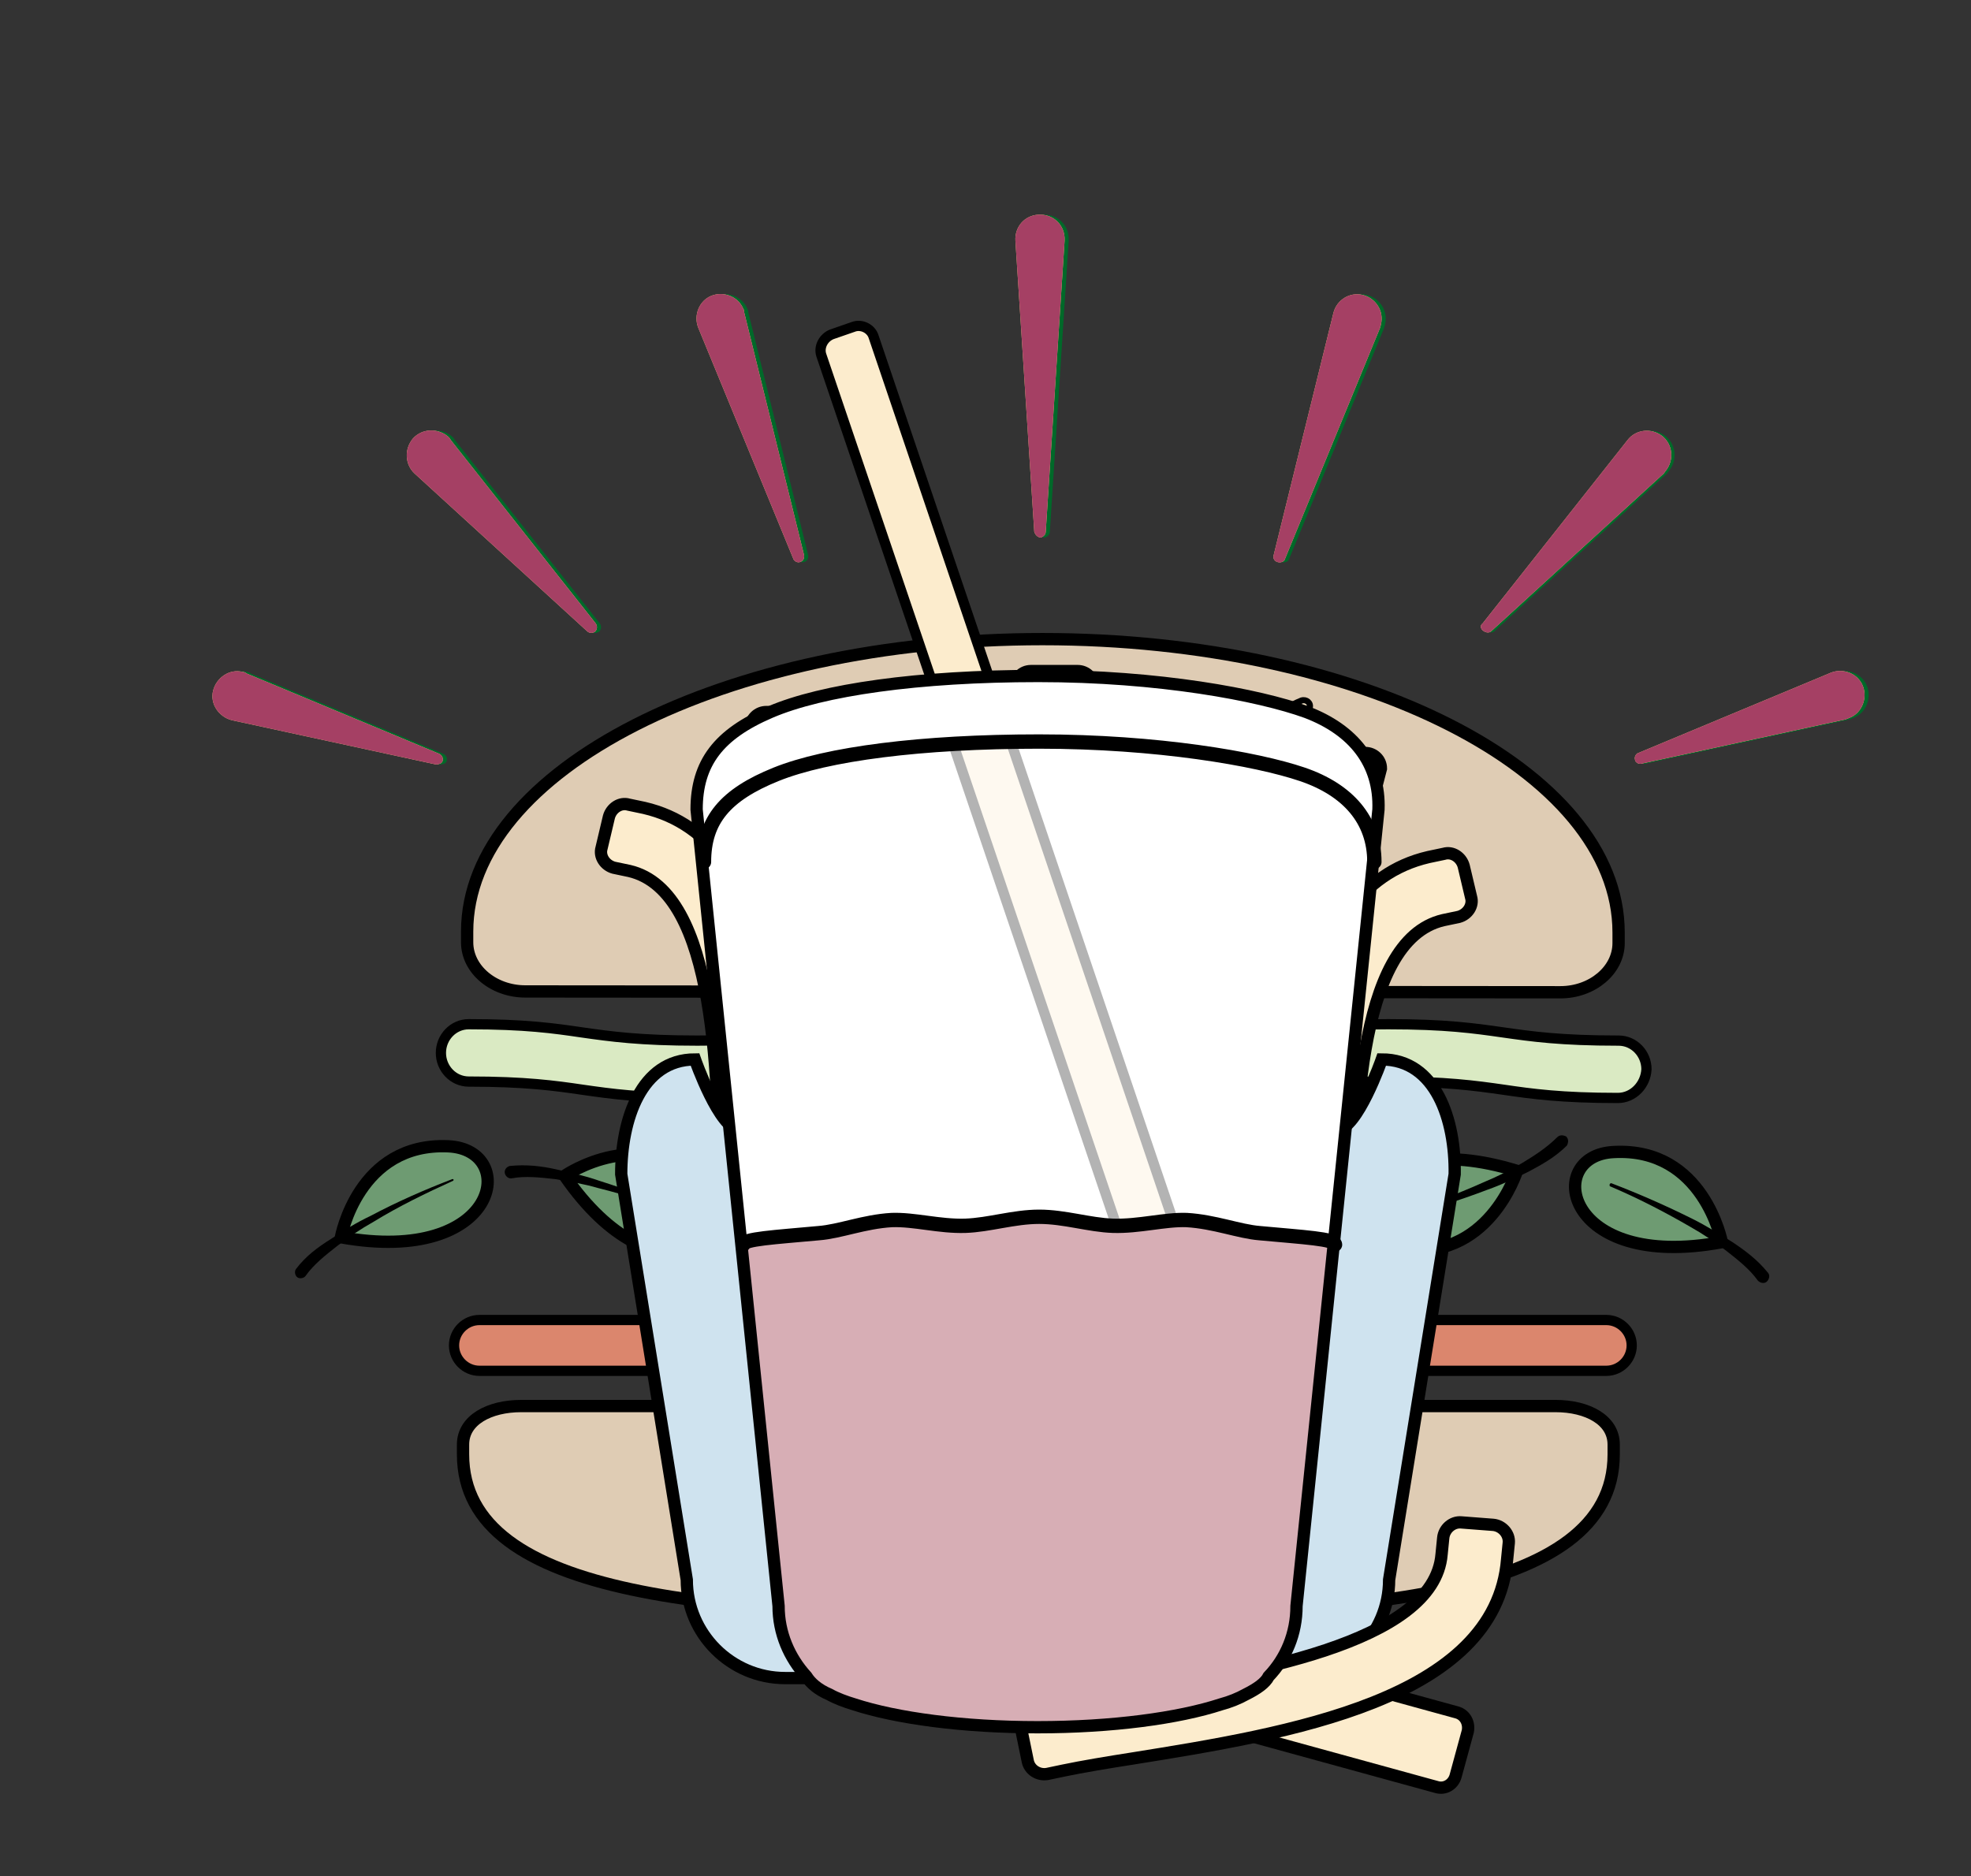 <?xml version="1.0" encoding="utf-8"?>
<!-- Generator: Adobe Illustrator 22.0.0, SVG Export Plug-In . SVG Version: 6.00 Build 0)  -->
<svg version="1.1" id="Layer_1" xmlns="http://www.w3.org/2000/svg" xmlns:xlink="http://www.w3.org/1999/xlink" x="0px" y="0px"
	 viewBox="0 0 240.5 229" style="enable-background:new 0 0 240.5 229;" xml:space="preserve">
<rect x="0" y="0" width="240.5" height="229" fill="#333333" stroke="none"/>
<style type="text/css">
	.st0{fill:#DFCCB4;stroke:#000000;stroke-width:1.5;}
	.st1{fill:#DB866D;stroke:#000000;stroke-width:1.25;}
	.st2{fill:#FCECCD;stroke:#000000;stroke-width:0.75;stroke-linejoin:round;}
	.st3{fill:#6E9B72;stroke:#000000;stroke-width:1.5;stroke-linejoin:round;}
	.st4{fill:#DAEAC3;stroke:#000000;stroke-width:1.25;stroke-miterlimit:10;}
	.st5{fill:#006929;}
	.st7{display:inline;fill:#FCECCD;stroke:#000000;stroke-width:1.5;stroke-linecap:round;stroke-miterlimit:10;}
	.st8{display:inline;}
	.st9{fill:#F8D284;}
	.st10{display:inline;fill:#CFE3EF;stroke:#000000;stroke-width:1.5;stroke-linecap:round;stroke-miterlimit:10;}
	.st11{display:inline;fill:#FFFFFF;}
	.st12{fill:#A54064;}
	.st13{display:inline;fill:#FCECCD;stroke:#000000;stroke-width:1.25;stroke-miterlimit:10;}
	.st14{display:inline;fill:#D7AEB5;}
	.st15{display:inline;fill:#FFFFFF;fill-opacity:0.7;}
	.st16{display:inline;fill:none;stroke:#000000;stroke-width:1.5;stroke-linecap:round;stroke-miterlimit:10;}
	.st17{display:inline;fill:none;stroke:#000000;stroke-width:1.75;stroke-linecap:round;stroke-miterlimit:10;}
	.st18{fill:none;stroke:#000000;stroke-width:1.75;stroke-linecap:round;stroke-miterlimit:10;}
</style>
<g id="veggie">
	<path class="st0" d="M190.4,121.1c3.9,0,7.1-2.7,7.1-6v-1.3C197.5,94,166,78,127.2,78S57,94,57,113.7v1.3c0,3.3,3.2,6,7.1,6
		L190.4,121.1L190.4,121.1z"/>
	<path class="st0" d="M63.6,171.6c-3.9,0-7.1,1.7-7.1,4.7v1.2c0,17.7,31.5,19.7,70.2,19.7s70.2-2,70.2-19.7v-1.2
		c0-3-3.2-4.7-7.1-4.7H63.6z"/>
	<g>
		<path class="st1" d="M98.9,167.3H58.5c-1.7,0-3.1-1.4-3.1-3.1l0,0c0-1.7,1.4-3.1,3.1-3.1h40.3c1.7,0,3.1,1.4,3.1,3.1l0,0
			C102,165.9,100.6,167.3,98.9,167.3z"/>
		<path class="st1" d="M147.4,167.3h-40.3c-1.7,0-3.1-1.4-3.1-3.1l0,0c0-1.7,1.4-3.1,3.1-3.1h40.3c1.7,0,3.1,1.4,3.1,3.1l0,0
			C150.5,165.9,149.1,167.3,147.4,167.3z"/>
		<path class="st1" d="M196,167.3h-40.3c-1.7,0-3.1-1.4-3.1-3.1l0,0c0-1.7,1.4-3.1,3.1-3.1H196c1.7,0,3.1,1.4,3.1,3.1l0,0
			C199.1,165.9,197.7,167.3,196,167.3z"/>
	</g>
	<g id="seeds">
		<g>
			<path class="st2" d="M109.3,86.3c0.5-0.4,0.2-1.2-0.4-1.2c-0.9-0.1-2.2-0.1-3,0.1C102.7,86,104.6,90.7,109.3,86.3z"/>
		</g>
		<g>
			<path class="st2" d="M145.8,86.3c-0.5-0.4-0.2-1.2,0.4-1.2c0.9-0.1,2.2-0.1,3,0.1C152.4,86,150.4,90.7,145.8,86.3z"/>
		</g>
		<g>
			<path class="st2" d="M118.6,88c0.4,0.5,1.2,0.3,1.3-0.3c0.1-0.9,0.2-2.1,0-3C119.2,81.5,114.5,83.1,118.6,88z"/>
		</g>
		<g>
			<path class="st2" d="M110.2,89.2c-0.6,0.1-0.9,0.8-0.5,1.2c0.7,0.7,1.6,1.4,2.5,1.8C115.2,93.5,116.6,88.7,110.2,89.2z"/>
		</g>
		<g>
			<path class="st2" d="M139.1,88.3c-0.6,0.1-0.9,0.8-0.5,1.2c0.7,0.7,1.6,1.4,2.5,1.8C144.1,92.6,145.5,87.8,139.1,88.3z"/>
		</g>
		<g>
			<path class="st2" d="M137.1,83.5c-0.1-0.6-0.9-0.8-1.3-0.4c-0.6,0.7-1.3,1.7-1.6,2.6C133.1,88.7,138.1,89.8,137.1,83.5z"/>
		</g>
		<g>
			<path class="st2" d="M97.7,86.2c-0.1-0.6-0.9-0.8-1.3-0.4c-0.6,0.7-1.3,1.7-1.6,2.6C93.8,91.4,98.7,92.5,97.7,86.2z"/>
		</g>
		<g>
			<path class="st2" d="M129.3,85.8c0.6,0.2,0.6,1,0.1,1.3c-0.8,0.4-2,0.9-2.9,1C123.2,88.4,123.3,83.3,129.3,85.8z"/>
		</g>
		<g>
			<path class="st2" d="M158.8,85.5c0.6-0.2,1.2,0.3,1,0.9c-0.3,0.9-0.8,2-1.4,2.7C156.3,91.6,152.9,87.9,158.8,85.5z"/>
		</g>
	</g>
	<g>
		<g>
			<path class="st3" d="M41.6,151c0,0,2.1-11.6,13.1-11.1C63.4,140.3,61,154.5,41.6,151z"/>
			<g>
				<path d="M55.3,144.1c-3.3,1.5-6.6,3.1-9.7,5c-1.6,0.9-3.1,1.9-4.5,3s-2.8,2.2-3.8,3.6l0,0c-0.2,0.3-0.7,0.4-1,0.2
					s-0.4-0.7-0.2-1l0,0c1.2-1.6,2.7-2.7,4.3-3.7c1.5-1,3.1-2,4.8-2.8c3.2-1.7,6.6-3.2,10-4.5C55.3,143.9,55.4,143.9,55.3,144.1
					C55.4,144,55.4,144.1,55.3,144.1z"/>
			</g>
		</g>
		<g>
			<path class="st3" d="M145,151c0,0,2.1-11.6,13.1-11.1C166.8,140.3,164.4,154.5,145,151z"/>
			<g>
				<path d="M158.7,144.1c-3.3,1.5-6.6,3.1-9.7,5c-1.6,0.9-3.1,1.9-4.5,3s-2.8,2.2-3.8,3.6l0,0c-0.2,0.3-0.7,0.4-1,0.2
					s-0.4-0.7-0.2-1l0,0c1.2-1.6,2.7-2.7,4.3-3.7c1.5-1,3.1-2,4.8-2.8c3.2-1.7,6.6-3.2,10-4.5c0.1,0,0.2,0,0.2,0.1
					C158.8,144,158.7,144.1,158.7,144.1z"/>
			</g>
		</g>
		<g>
			<path class="st3" d="M185.1,142.9c0,0-3.5,11.3-14.4,9.5C162.3,150.9,166.3,137.1,185.1,142.9z"/>
			<g>
				<path d="M170.8,148.1c3.5-1.1,6.9-2.3,10.2-3.8c1.7-0.7,3.3-1.5,4.8-2.4s3-1.9,4.2-3.1l0,0c0.3-0.3,0.7-0.3,1.1-0.1
					c0.3,0.3,0.3,0.7,0.1,1.1l0,0c-1.4,1.4-3,2.3-4.7,3.2c-1.6,0.8-3.3,1.6-5,2.2c-3.4,1.3-6.9,2.4-10.5,3.3c-0.1,0-0.2,0-0.2-0.1
					C170.6,148.2,170.7,148.1,170.8,148.1z"/>
			</g>
		</g>
		<g>
			<path class="st3" d="M68.9,143.5c0,0,9.7-6.7,17.1,1.4C91.8,151.3,80.1,159.7,68.9,143.5z"/>
			<g>
				<path d="M83.4,148.3C80,147,76.6,145.9,73,145c-1.7-0.5-3.5-0.8-5.3-1.1c-1.8-0.2-3.6-0.4-5.2-0.1l0,0c-0.4,0.1-0.8-0.2-0.9-0.6
					c-0.1-0.4,0.2-0.8,0.6-0.9l0,0c2-0.2,3.8,0,5.6,0.4s3.6,0.8,5.3,1.4c3.5,1.1,6.9,2.4,10.2,3.9c0.1,0,0.1,0.1,0.1,0.2
					C83.6,148.3,83.5,148.3,83.4,148.3z"/>
			</g>
		</g>
		<g>
			<path class="st3" d="M119.7,145.4c0,0,9.7-6.7,17.1,1.4C142.7,153.2,131,161.6,119.7,145.4z"/>
			<g>
				<path d="M134.2,150.2c-3.4-1.3-6.8-2.4-10.4-3.3c-1.7-0.5-3.5-0.8-5.3-1.1c-1.8-0.2-3.6-0.4-5.2-0.1l0,0
					c-0.4,0.1-0.8-0.2-0.9-0.6c-0.1-0.4,0.2-0.8,0.6-0.9l0,0c2-0.2,3.8,0,5.6,0.4c1.8,0.4,3.6,0.8,5.3,1.4c3.5,1.1,6.9,2.4,10.2,3.9
					c0.1,0,0.1,0.1,0.1,0.2C134.4,150.2,134.3,150.2,134.2,150.2z"/>
			</g>
		</g>
		<g>
			<path class="st3" d="M111,151.7c0,0-9.7,6.7-17.1-1.4C88.1,143.9,99.8,135.5,111,151.7z"/>
			<g>
				<path d="M96.5,146.9c3.4,1.3,6.8,2.4,10.4,3.3c1.7,0.5,3.5,0.8,5.3,1.1c1.8,0.2,3.6,0.4,5.2,0.1l0,0c0.4-0.1,0.8,0.2,0.9,0.6
					c0.1,0.4-0.2,0.8-0.6,0.9l0,0c-2,0.2-3.8,0-5.6-0.4c-1.8-0.4-3.6-0.8-5.3-1.4c-3.5-1.1-6.9-2.4-10.2-3.9c-0.1,0-0.1-0.1-0.1-0.2
					C96.3,146.9,96.4,146.9,96.5,146.9z"/>
			</g>
		</g>
		<g>
			<path class="st3" d="M210.1,151.6c0,0-2.2-11.6-13.2-11C188.3,141,190.8,155.2,210.1,151.6z"/>
			<g>
				<path d="M196.6,144.4c3.4,1.3,6.8,2.8,10,4.4c1.6,0.8,3.2,1.8,4.8,2.8c1.5,1,3,2.1,4.3,3.7c0.3,0.3,0.2,0.8-0.1,1.1
					s-0.8,0.2-1.1-0.1l0,0l0,0c-1-1.4-2.4-2.5-3.8-3.6c-1.4-1.1-2.9-2.1-4.5-3c-3.1-1.8-6.4-3.5-9.7-4.9c-0.1,0-0.1-0.1-0.1-0.2
					S196.5,144.4,196.6,144.4z"/>
			</g>
		</g>
	</g>
	<path class="st4" d="M197.4,134c-6.9,0-10.5-0.5-13.9-1c-3.5-0.5-7.1-1-14.1-1c-7.1,0-10.6,0.5-14.1,1c-3.4,0.5-7,1-14,1
		s-10.5-0.5-14-1s-7.1-1-14.1-1c-7.1,0-10.6,0.5-14.1,1c-3.4,0.5-7,1-14,1s-10.5-0.5-14-1c-3.4-0.5-7-1-13.9-1
		c-1.9,0-3.4-1.6-3.4-3.5c0-1.9,1.5-3.5,3.4-3.5c6.9,0,10.4,0.5,13.8,1c3.5,0.5,7.1,1,14.1,1c7.1,0,10.6-0.5,14.1-1
		c3.4-0.5,7-1,14-1s10.5,0.5,14,1c3.5,0.5,7.1,1,14.1,1c7.1,0,10.6-0.5,14.1-1c3.4-0.5,7-1,14-1s10.5,0.5,14,1s7,1,14.1,1
		c1.9,0,3.4,1.6,3.4,3.5C200.8,132.4,199.3,134,197.4,134z"/>
	<g>
		<g>
			<path class="st5" d="M126.7,64.9l-2.3-35.5c-0.1-1.7,1.1-3.1,2.8-3.2c1.7-0.1,3.1,1.1,3.2,2.8c0,0.1,0,0.3,0,0.4l-2.3,35.5
				c0,0.4-0.4,0.7-0.7,0.7C127,65.5,126.8,65.2,126.7,64.9z"/>
		</g>
		<g>
			<path class="st5" d="M97.3,68.2L85.7,40c-0.6-1.5,0.1-3.3,1.6-3.9s3.3,0.1,3.9,1.6c0.1,0.1,0.1,0.3,0.1,0.4l7.3,29.6
				c0.1,0.4-0.1,0.8-0.5,0.9C97.8,68.7,97.4,68.5,97.3,68.2z"/>
		</g>
		<g>
			<path class="st5" d="M72.1,77l-21-19.2c-1.2-1.1-1.3-3-0.2-4.3c1.1-1.2,3-1.3,4.3-0.2c0.1,0.1,0.2,0.2,0.3,0.4l17.7,22.4
				c0.2,0.3,0.2,0.7-0.1,1C72.8,77.3,72.4,77.3,72.1,77z"/>
		</g>
		<g>
			<path class="st5" d="M53.7,93.3l-24.9-5.4c-1.6-0.4-2.7-2-2.3-3.6c0.4-1.6,2-2.7,3.6-2.3c0.2,0,0.4,0.1,0.5,0.2L54.1,92
				c0.4,0.2,0.5,0.6,0.4,0.9C54.4,93.2,54,93.3,53.7,93.3z"/>
		</g>
		<g>
			<g>
				<path class="st5" d="M155.9,67.8l7.3-29.6c0.4-1.6,2-2.6,3.6-2.2c1.6,0.4,2.6,2,2.2,3.6c0,0.1-0.1,0.3-0.1,0.4l-11.6,28.2
					c-0.1,0.4-0.6,0.5-0.9,0.4C156,68.5,155.8,68.1,155.9,67.8z"/>
			</g>
			<g>
				<path class="st5" d="M181.4,76.1L199,53.7c1-1.3,2.9-1.5,4.2-0.5s1.5,2.9,0.5,4.2c-0.1,0.1-0.2,0.3-0.3,0.4l-21,19.2
					c-0.3,0.3-0.7,0.2-1,0C181.1,76.7,181.1,76.3,181.4,76.1z"/>
			</g>
			<g>
				<path class="st5" d="M200.4,91.9l23.5-9.8c1.5-0.6,3.3,0.1,3.9,1.6c0.6,1.5-0.1,3.3-1.6,3.9c-0.2,0.1-0.3,0.1-0.5,0.2l-24.9,5.4
					c-0.4,0.1-0.8-0.2-0.8-0.5C199.9,92.4,200.1,92,200.4,91.9z"/>
			</g>
		</g>
	</g>
</g>
<g id="fries" class="st6">
	<path class="st7" d="M127.5,151.8h-5.7c-1,0-1.9-0.8-1.9-1.9c0,0-1.5-35,0-46.9s4-19.2,4-19.2c0-1,0.8-1.9,1.9-1.9h5.7
		c1,0,1.9,0.8,1.9,1.9c0,0-2.9,10.7-4,20.2c-1.4,11.9,0,45.9,0,45.9C129.4,150.9,128.5,151.8,127.5,151.8z"/>
	<g class="st8">
		<g>
			<path class="st9" d="M126.2,64.9l-2.3-35.5c-0.1-1.7,1.1-3.1,2.8-3.2c1.7-0.1,3.1,1.1,3.2,2.8c0,0.1,0,0.3,0,0.4l-2.3,35.5
				c0,0.4-0.4,0.7-0.7,0.7C126.5,65.5,126.3,65.2,126.2,64.9z"/>
		</g>
		<g>
			<path class="st9" d="M96.8,68.2L85.2,40c-0.6-1.5,0.1-3.3,1.6-3.9s3.3,0.1,3.9,1.6c0.1,0.1,0.1,0.3,0.1,0.4l7.3,29.6
				c0.1,0.4-0.1,0.8-0.5,0.9C97.3,68.7,96.9,68.5,96.8,68.2z"/>
		</g>
		<g>
			<path class="st9" d="M71.6,77l-21-19.2c-1.2-1.1-1.3-3-0.2-4.3c1.1-1.2,3-1.3,4.3-0.2c0.1,0.1,0.2,0.2,0.3,0.4l17.7,22.4
				c0.2,0.3,0.2,0.7-0.1,1C72.3,77.3,71.9,77.3,71.6,77z"/>
		</g>
		<g>
			<path class="st9" d="M53.2,93.3l-24.9-5.4c-1.6-0.4-2.7-2-2.3-3.6c0.4-1.6,2-2.7,3.6-2.3c0.2,0,0.4,0.1,0.5,0.2L53.6,92
				c0.4,0.2,0.5,0.6,0.4,0.9C53.9,93.2,53.5,93.3,53.2,93.3z"/>
		</g>
		<g>
			<g>
				<path class="st9" d="M155.4,67.8l7.3-29.6c0.4-1.6,2-2.6,3.6-2.2c1.6,0.4,2.6,2,2.2,3.6c0,0.1-0.1,0.3-0.1,0.4l-11.6,28.2
					c-0.1,0.4-0.6,0.5-0.9,0.4C155.5,68.5,155.3,68.1,155.4,67.8z"/>
			</g>
			<g>
				<path class="st9" d="M180.9,76.1l17.7-22.4c1-1.3,2.9-1.5,4.2-0.5s1.5,2.9,0.5,4.2c-0.1,0.1-0.2,0.3-0.3,0.4L182,77
					c-0.3,0.3-0.7,0.2-1,0C180.6,76.7,180.6,76.3,180.9,76.1z"/>
			</g>
			<g>
				<path class="st9" d="M199.9,91.9l23.5-9.8c1.5-0.6,3.3,0.1,3.9,1.6c0.6,1.5-0.1,3.3-1.6,3.9c-0.2,0.1-0.3,0.1-0.5,0.2l-24.9,5.4
					c-0.4,0.1-0.8-0.2-0.8-0.5C199.4,92.4,199.6,92,199.9,91.9z"/>
			</g>
		</g>
	</g>
	<path class="st7" d="M97.5,156.8h5.7c1,0,1.9-0.8,1.9-1.9c0,0,1.5-35,0-46.9s-4-19.2-4-19.2c0-1-0.8-1.9-1.9-1.9h-5.7
		c-1,0-1.9,0.8-1.9,1.9c0,0,2.9,10.7,4,20.2c1.4,11.9,0,45.9,0,45.9C95.6,155.9,96.4,156.8,97.5,156.8z"/>
	<path class="st7" d="M112.1,160.3h-5.7c-1,0-1.9-0.8-1.9-1.9v-66c0-1,0.8-1.9,1.9-1.9h5.7c1,0,1.9,0.8,1.9,1.9v66
		C114,159.5,113.2,160.3,112.1,160.3z"/>
	<path class="st7" d="M98.8,172.5H93c-1,0-1.9-0.8-1.9-1.9v-66c0-1,0.8-1.9,1.9-1.9h5.7c1,0,1.9,0.8,1.9,1.9v66
		C100.7,171.7,99.8,172.5,98.8,172.5z"/>
	<path class="st7" d="M136.3,160.3h-5.7c-1,0-1.9-0.8-1.9-1.9v-66c0-1,0.8-1.9,1.9-1.9h5.7c1,0,1.9,0.8,1.9,1.9v66
		C138.2,159.5,137.3,160.3,136.3,160.3z"/>
	<path class="st7" d="M123,172.5h-5.7c-1,0-1.9-0.8-1.9-1.9v-66c0-1,0.8-1.9,1.9-1.9h5.7c1,0,1.9,0.8,1.9,1.9v66
		C124.8,171.7,124,172.5,123,172.5z"/>
	<path class="st7" d="M110.1,180.5h-5.7c-1,0-1.9-0.8-1.9-1.9v-66c0-1,0.8-1.9,1.9-1.9h5.7c1,0,1.9,0.8,1.9,1.9v66
		C112,179.7,111.1,180.5,110.1,180.5z"/>
	<path class="st7" d="M152.3,155.3h-5.7c-1,0-1.9-0.8-1.9-1.9v-66c0-1,0.8-1.9,1.9-1.9h5.7c1,0,1.9,0.8,1.9,1.9v66
		C154.2,154.4,153.3,155.3,152.3,155.3z"/>
	<path class="st7" d="M162.6,161.8h-5.7c-1,0-1.9-0.8-1.9-1.9c0,0-1.5-35,0-46.9s4-19.2,4-19.2c0-1,0.8-1.9,1.9-1.9h5.7
		c1,0,1.9,0.8,1.9,1.9c0,0-2.9,10.7-4,20.2c-1.4,11.9,0,45.9,0,45.9C164.5,160.9,163.6,161.8,162.6,161.8z"/>
	<path class="st7" d="M147.5,169.5h-5.7c-1,0-1.9-0.8-1.9-1.9v-66c0-1,0.8-1.9,1.9-1.9h5.7c1,0,1.9,0.8,1.9,1.9v66
		C149.4,168.7,148.6,169.5,147.5,169.5z"/>
	<path class="st7" d="M90.2,160.3c-1.1,0.1-2.1-0.8-2.1-1.9l-0.1-2c-0.1-2.6-0.1-5.8-0.2-9.1c-0.1-15.3-0.3-38.5-11-41l-1.9-0.4
		c-1.1-0.3-1.8-1.4-1.5-2.4l0.9-3.8c0.3-1.1,1.4-1.8,2.4-1.5l1.9,0.4c16.8,3.9,17,29.8,17.2,48.7c0,3.2,0,6.3,0.2,8.8l0.1,2
		c0.1,1.1-0.8,2.1-1.9,2.1L90.2,160.3z"/>
	<path class="st7" d="M162.7,166.3c1.1,0.1,2.1-0.8,2.1-1.9l0.1-2c0.1-2.6,0.1-5.8,0.2-9.1c0.1-15.3,0.3-38.5,11-41l1.9-0.4
		c1.1-0.3,1.8-1.4,1.5-2.4l-0.9-3.8c-0.3-1.1-1.4-1.8-2.4-1.5l-1.9,0.4c-16.8,3.9-17,29.8-17.2,48.7c0,3.2,0,6.3-0.2,8.8l-0.1,2
		c-0.1,1.1,0.8,2.1,1.9,2.1L162.7,166.3z"/>
	<path class="st10" d="M168.6,129.3c0,0-3,8.6-5.5,8.6h-8.4h-56h-8.4c-2.5,0-5.5-8.6-5.5-8.6c-6.6,0-9,7.4-9,14l8,49.5
		c0,6.6,5.4,12,12,12h8.4h44.9h8.4c6.6,0,12-5.4,12-12l8-49.5C177.6,136.7,175.2,129.3,168.6,129.3z"/>
	<path class="st7" d="M179.1,211.3l-1.5,5.5c-0.3,1-1.3,1.6-2.3,1.3l-63.7-17.5c-1-0.3-1.6-1.3-1.3-2.3l1.5-5.5
		c0.3-1,1.3-1.6,2.3-1.3l63.7,17.5C178.8,209.3,179.3,210.3,179.1,211.3z"/>
	<path class="st7" d="M124.6,211c-0.2-1.1,0.5-2.2,1.6-2.4l1.9-0.4c2.6-0.5,5.7-1,8.9-1.5c15.1-2.4,38-6.1,38.9-17l0.2-2
		c0.1-1.1,1.1-2,2.2-1.9l3.9,0.3c1.1,0.1,2,1.1,1.9,2.2l-0.2,2c-1.4,17.2-26.9,21.3-45.6,24.3c-3.2,0.5-6.2,1-8.6,1.5l-1.9,0.4
		c-1.1,0.2-2.2-0.5-2.4-1.6L124.6,211z"/>
</g>
<g id="shake" class="st6">
	<path class="st11" d="M159.4,86.9c-5.8-2.1-18-4.4-32.7-4.4s-26.4,1.7-32.7,4.4s-9,6.2-9,11.9L95,196c0,3.3,1.3,6.3,3.4,8.6
		c0.5,0.8,1.4,1.6,2.8,2.2c0.9,0.5,2,0.9,3,1.2c5.2,1.7,13.3,2.8,22.4,2.8s17.2-1.1,22.4-2.8c1.1-0.3,2.1-0.7,3-1.2
		c1.4-0.7,2.4-1.4,2.8-2.2c2.1-2.2,3.4-5.2,3.4-8.6l10-97.2C168.4,93.2,165.2,89.1,159.4,86.9z"/>
	<g class="st8">
		<g>
			<path class="st12" d="M126.2,64.9l-2.3-35.5c-0.1-1.7,1.1-3.1,2.8-3.2c1.7-0.1,3.1,1.1,3.2,2.8c0,0.1,0,0.3,0,0.4l-2.3,35.5
				c0,0.4-0.4,0.7-0.7,0.7C126.5,65.5,126.3,65.2,126.2,64.9z"/>
		</g>
		<g>
			<path class="st12" d="M96.8,68.2L85.2,40c-0.6-1.5,0.1-3.3,1.6-3.9s3.3,0.1,3.9,1.6c0.1,0.1,0.1,0.3,0.1,0.4l7.3,29.6
				c0.1,0.4-0.1,0.8-0.5,0.9C97.3,68.7,96.9,68.5,96.8,68.2z"/>
		</g>
		<g>
			<path class="st12" d="M71.6,77l-21-19.2c-1.2-1.1-1.3-3-0.2-4.3c1.1-1.2,3-1.3,4.3-0.2c0.1,0.1,0.2,0.2,0.3,0.4l17.7,22.4
				c0.2,0.3,0.2,0.7-0.1,1C72.3,77.3,71.9,77.3,71.6,77z"/>
		</g>
		<g>
			<path class="st12" d="M53.2,93.3l-24.9-5.4c-1.6-0.4-2.7-2-2.3-3.6c0.4-1.6,2-2.7,3.6-2.3c0.2,0,0.4,0.1,0.5,0.2L53.6,92
				c0.4,0.2,0.5,0.6,0.4,0.9C53.9,93.2,53.5,93.3,53.2,93.3z"/>
		</g>
		<g>
			<g>
				<path class="st12" d="M155.4,67.8l7.3-29.6c0.4-1.6,2-2.6,3.6-2.2c1.6,0.4,2.6,2,2.2,3.6c0,0.1-0.1,0.3-0.1,0.4l-11.6,28.2
					c-0.1,0.4-0.6,0.5-0.9,0.4C155.5,68.5,155.3,68.1,155.4,67.8z"/>
			</g>
			<g>
				<path class="st12" d="M180.9,76.1l17.7-22.4c1-1.3,2.9-1.5,4.2-0.5s1.5,2.9,0.5,4.2c-0.1,0.1-0.2,0.3-0.3,0.4L182,77
					c-0.3,0.3-0.7,0.2-1,0C180.6,76.7,180.6,76.3,180.9,76.1z"/>
			</g>
			<g>
				<path class="st12" d="M199.9,91.9l23.5-9.8c1.5-0.6,3.3,0.1,3.9,1.6c0.6,1.5-0.1,3.3-1.6,3.9c-0.2,0.1-0.3,0.1-0.5,0.2
					l-24.9,5.4c-0.4,0.1-0.8-0.2-0.8-0.5C199.4,92.4,199.6,92,199.9,91.9z"/>
			</g>
		</g>
	</g>
	<path class="st13" d="M104.1,39.9l-2.6,0.9c-1,0.4-1.6,1.5-1.3,2.5L138,154.8c0.4,1,1.5,1.6,2.5,1.3l2.6-0.9c1-0.4,1.6-1.5,1.3-2.5
		L106.6,41.1C106.3,40.1,105.1,39.5,104.1,39.9z"/>
	<path class="st14" d="M90.2,151.4l4.9,45.3c0,3.2,1.3,6.1,3.4,8.2c0.5,0.8,1.4,1.5,2.8,2.2c0.9,0.5,2,0.9,3,1.2
		c5.2,1.6,13.3,2.7,22.4,2.7s17.2-1,22.4-2.7c1.1-0.3,2.1-0.6,3-1.2c1.4-0.7,2.4-1.4,2.8-2.2c2.1-2.1,3.4-5,3.4-8.2l4.9-45.3l-6.6-1
		l-5.9-0.7l-4.4-1.2l-6.3,0.3l-5.4,0.5l-6.2-1.1l-5.3,0.4l-5,0.7h-2.9l-3.3-0.7"/>
	<polygon class="st15" points="155.2,150.1 124.8,149 110.9,88 153.7,88 	"/>
	<rect x="110.9" y="82.7" class="st11" width="15.9" height="8"/>
	<path class="st16" d="M159.4,86.9c-5.8-2.1-18-4.4-32.7-4.4s-26.4,1.7-32.7,4.4s-9,6.2-9,11.9L95,196c0,3.3,1.3,6.3,3.4,8.6
		c0.5,0.8,1.4,1.6,2.8,2.2c0.9,0.5,2,0.9,3,1.2c5.2,1.7,13.3,2.8,22.4,2.8s17.2-1.1,22.4-2.8c1.1-0.3,2.1-0.7,3-1.2
		c1.4-0.7,2.4-1.4,2.8-2.2c2.1-2.2,3.4-5.2,3.4-8.6l10-97.2C168.4,93.2,165.2,89.1,159.4,86.9z"/>
	<path class="st17" d="M167.7,105.2c0-5.1-3.2-8.8-8.8-10.7s-17.7-4-32.1-4s-25.9,1.5-32.1,4s-8.8,5.6-8.8,10.7"/>
	<g class="st8">
		<path class="st18" d="M90.7,151.9c0-0.7,3.8-0.9,9.2-1.4c2.6-0.2,5.5-1.4,8.9-1.6c2.8-0.1,5.8,0.8,9,0.7c2.9-0.1,5.9-1.1,9-1.1
			s6.1,1,9,1.1c3.2,0.1,6.3-0.8,9-0.7c3.4,0.2,6.4,1.4,8.9,1.6c5.4,0.5,9.2,0.7,9.2,1.4"/>
	</g>
</g>
</svg>
